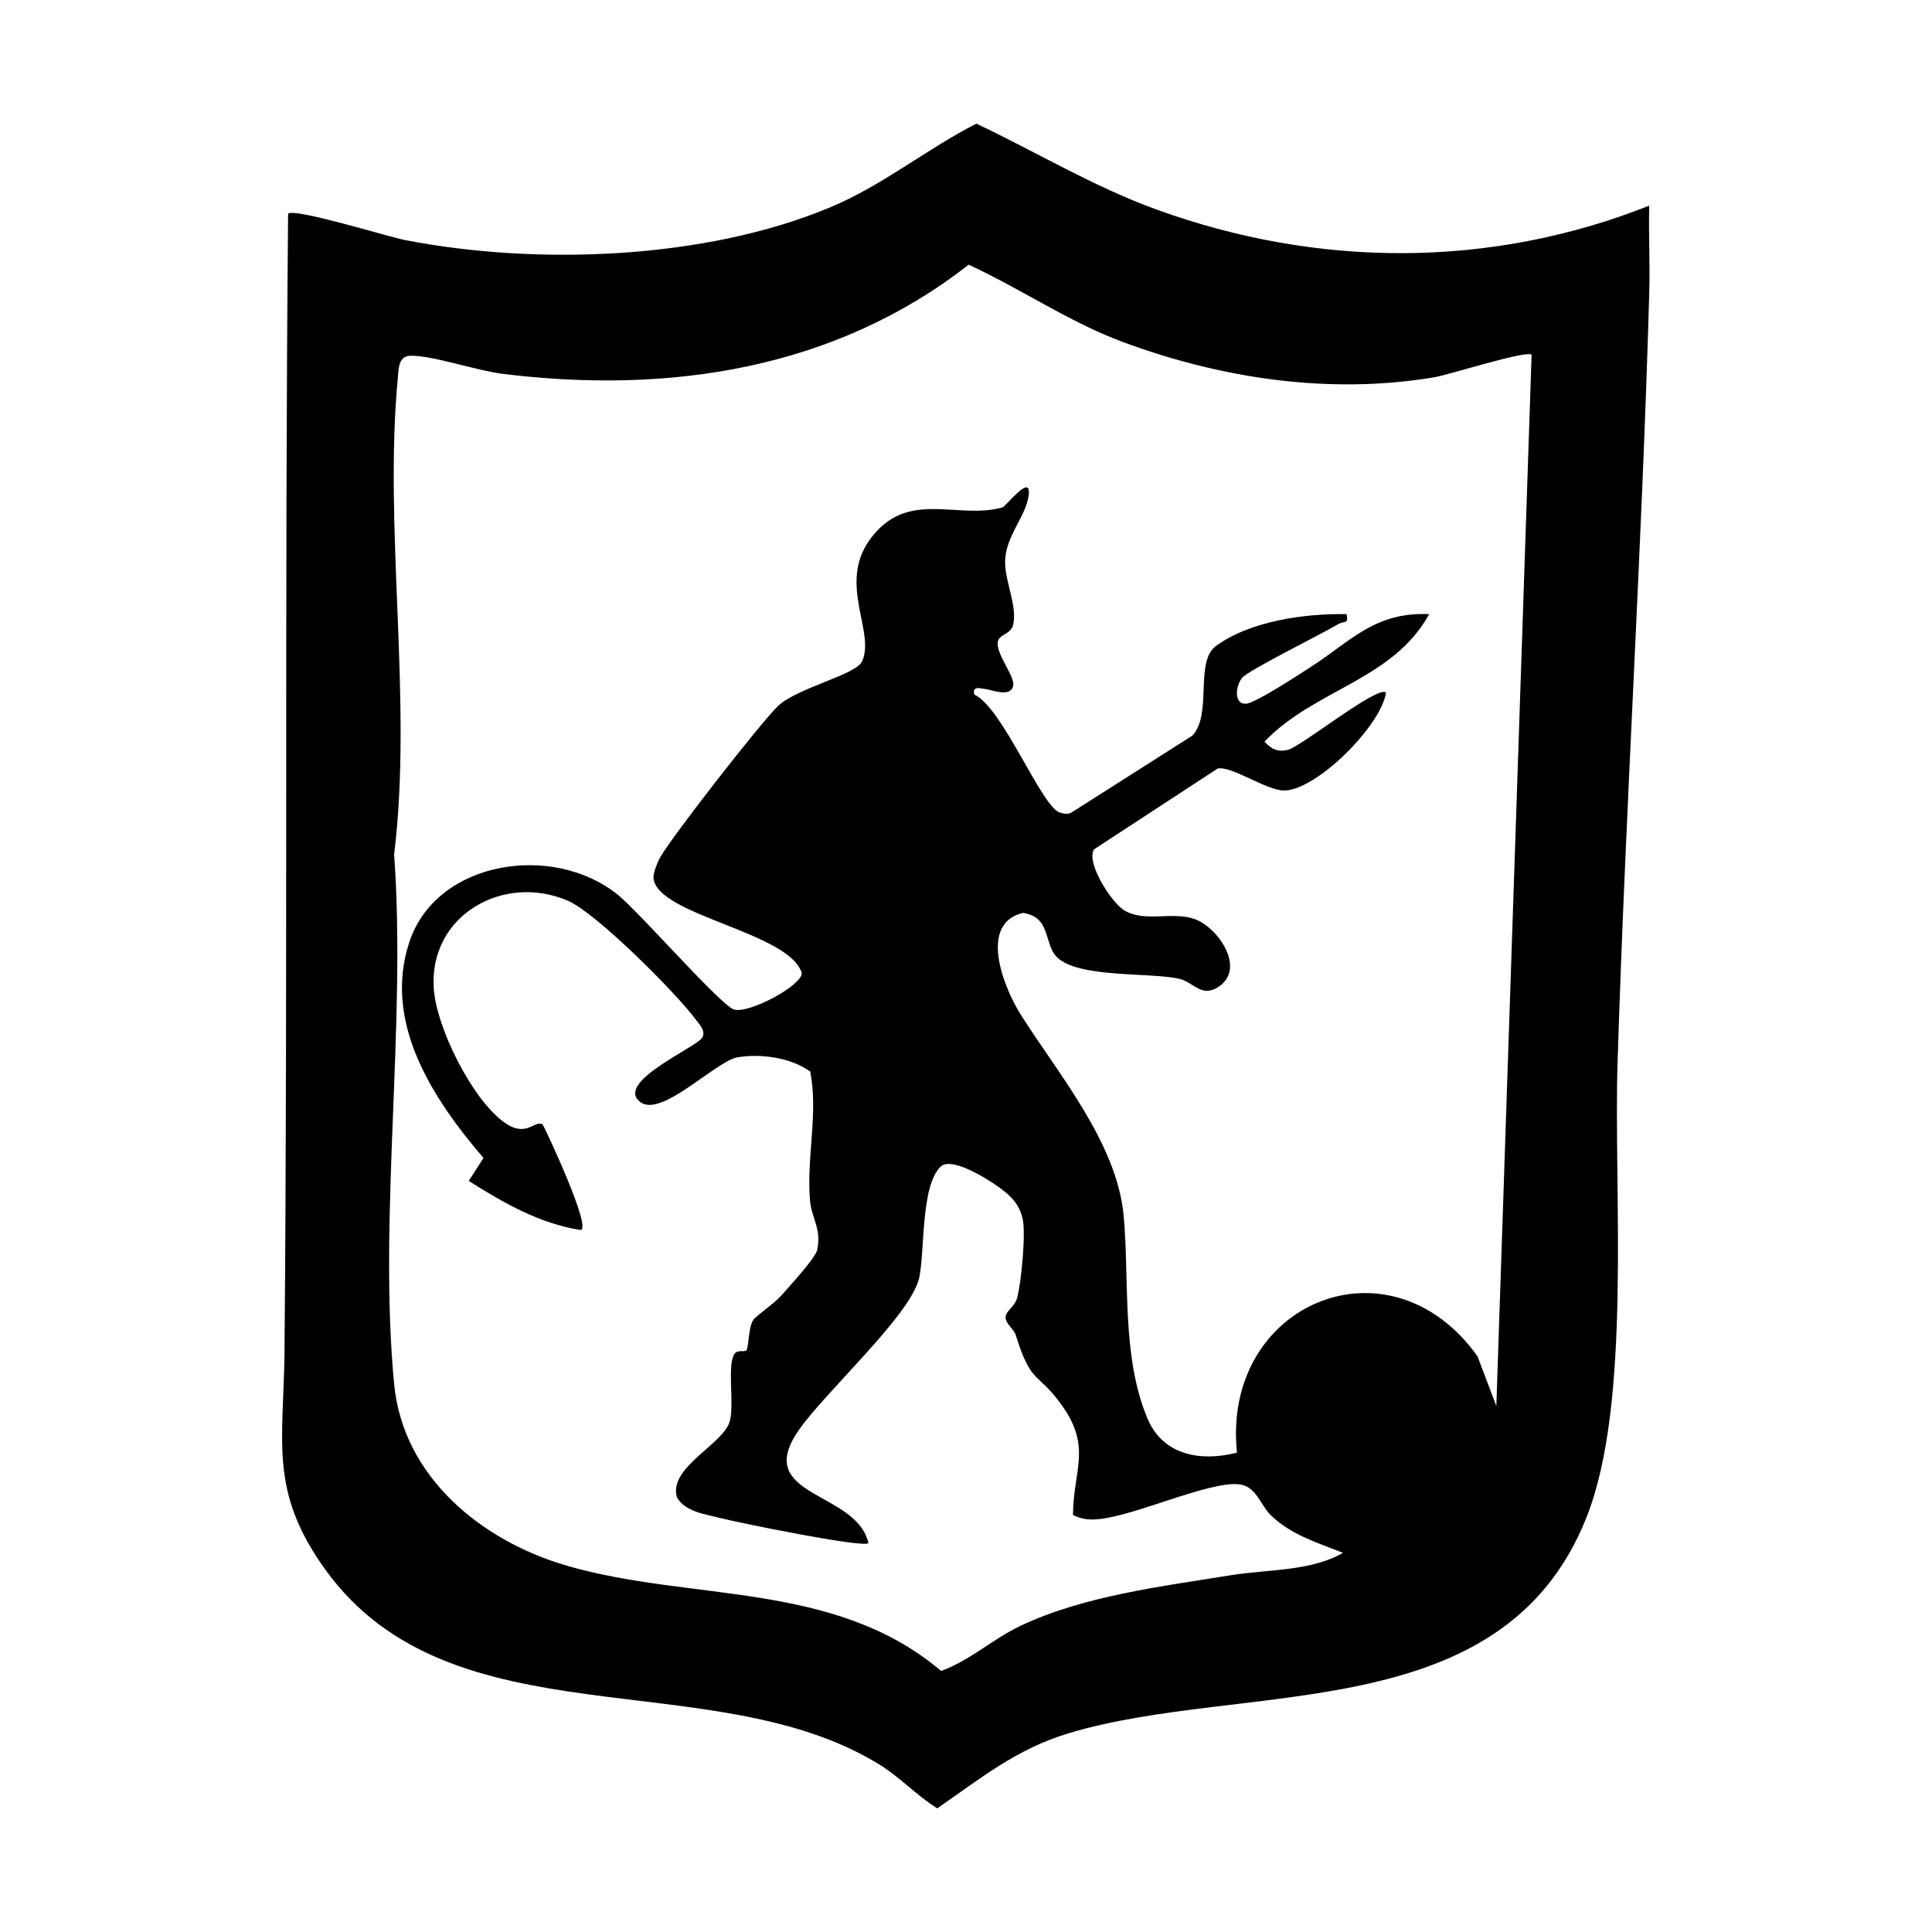 <?xml version="1.0" encoding="UTF-8"?>
<svg id="Capa_1" data-name="Capa 1" xmlns="http://www.w3.org/2000/svg" viewBox="0 0 80 80">
  <path d="M68.29,8.52c-.03,1.22.04,2.44,0,3.66-.3,10.6-.98,21.23-1.31,31.81-.17,5.35.6,14.11-1.29,18.85-3.49,8.78-14.16,6.74-21.44,8.93-2.16.65-3.63,1.86-5.44,3.11-.88-.55-1.57-1.32-2.47-1.86-6.91-4.19-17.63-.8-22.85-8-2.36-3.25-1.75-5.31-1.71-8.99.14-15.73,0-31.46.15-47.18.25-.25,4.13.95,4.84,1.09,5.45,1.06,12.4.81,17.57-1.34,2.18-.9,4.01-2.42,6.09-3.48,2.49,1.18,4.87,2.62,7.47,3.56,6.65,2.41,13.79,2.45,20.38-.16ZM63.42,14.69c-.2-.2-3.42.83-4.02.93-4.33.73-8.81.06-12.91-1.46-2.25-.84-4.21-2.2-6.38-3.2-5.55,4.34-12.41,5.37-19.3,4.52-1.06-.13-2.89-.76-3.79-.75-.5,0-.51.47-.54.84-.61,6.29.62,13.46-.16,19.81.51,7.04-.66,15,0,21.93.37,3.85,3.61,6.48,7.11,7.51,5.19,1.52,11.09.61,15.54,4.37,1.19-.43,2.14-1.32,3.27-1.86,2.65-1.26,5.88-1.64,8.77-2.11,1.5-.24,3.26-.15,4.6-.92-1.05-.42-2.15-.74-2.99-1.56-.44-.43-.6-1.21-1.33-1.28-1.28-.12-4.33,1.33-5.85,1.45-.36.03-.69-.01-1.01-.18.01-1.85.78-2.78-.44-4.51-1.04-1.47-1.27-.82-1.93-2.94-.08-.25-.42-.46-.42-.73s.38-.43.48-.82c.17-.62.37-2.72.22-3.29-.11-.43-.29-.7-.62-1-.44-.4-2.26-1.6-2.76-1.14-.84.77-.66,3.53-.9,4.62-.35,1.55-3.95,4.77-5.02,6.35-1.86,2.74,2.44,2.46,2.92,4.63-.24.2-5.44-.86-6.17-1.05-.61-.16-1.42-.25-1.76-.85-.36-1.23,1.88-2.17,2.18-3.12.22-.72-.13-2.38.22-2.84.12-.15.39-.05.47-.12.11-.11.08-.95.29-1.26.11-.17.85-.67,1.13-.98.31-.35,1.43-1.57,1.51-1.9.21-.89-.23-1.33-.29-2.08-.15-1.8.35-3.57.01-5.33-.81-.58-2.04-.75-3.01-.59-.88.15-3.12,2.48-4,1.87-1.17-.81,2.33-2.29,2.54-2.69.15-.28-.11-.53-.26-.73-.8-1.09-4.12-4.42-5.3-4.93-2.66-1.15-5.75.59-5.56,3.61.1,1.63,1.58,4.59,2.9,5.55.94.69,1.26-.1,1.61.1.16.28,2.08,4.39,1.56,4.37-1.71-.27-3.19-1.13-4.62-2.03l.61-.95c-2.09-2.44-4.19-5.62-3.06-8.97s5.93-4.09,8.61-1.94c.89.71,4.27,4.59,4.82,4.76.62.19,2.82-.99,2.81-1.51-.53-1.7-5.97-2.38-6.14-3.92-.02-.22.15-.62.25-.82.39-.76,4.23-5.68,4.9-6.31.81-.77,3.24-1.29,3.49-1.86.55-1.22-1.01-3.2.32-5.04,1.54-2.12,3.62-.8,5.49-1.33.14-.04,1.18-1.41,1.09-.54-.1.92-.96,1.7-.98,2.77-.02.82.5,1.81.34,2.6-.09.47-.64.39-.65.8-.02.51.75,1.41.64,1.78-.14.48-.89.13-1.21.1-.24-.03-.47-.1-.4.24,1.17.51,2.81,4.71,3.56,4.89.17.04.32.09.49-.02l4.97-3.16c.86-.87.09-3.06.99-3.72,1.42-1.04,3.69-1.35,5.41-1.32.09.43-.11.28-.32.4-.68.41-3.75,1.92-4.01,2.24s-.36,1.09.16,1.07c.39-.02,2.23-1.23,2.7-1.53,1.64-1.06,2.64-2.28,4.89-2.18-1.51,2.74-4.75,3.11-6.82,5.28.28.31.55.44.97.34.54-.13,3.74-2.7,4.06-2.37-.2,1.39-2.97,4.14-4.28,4.05-.75-.05-2.17-1.05-2.7-.9l-5.11,3.34c-.34.55.72,2.19,1.23,2.51.84.53,1.93.06,2.89.36s2.19,2.01,1.07,2.8c-.72.5-1.05-.15-1.62-.3-1.21-.31-4.6.02-5.25-1.09-.37-.64-.21-1.48-1.26-1.65-1.85.44-.81,3.06-.12,4.17,1.53,2.44,4.01,5.33,4.29,8.38.24,2.63-.1,5.87,1,8.42.65,1.51,2.23,1.76,3.69,1.38-.64-6.17,6.31-9.1,9.96-3.99l.78,2.06,1.46-43.52Z"/>
</svg>